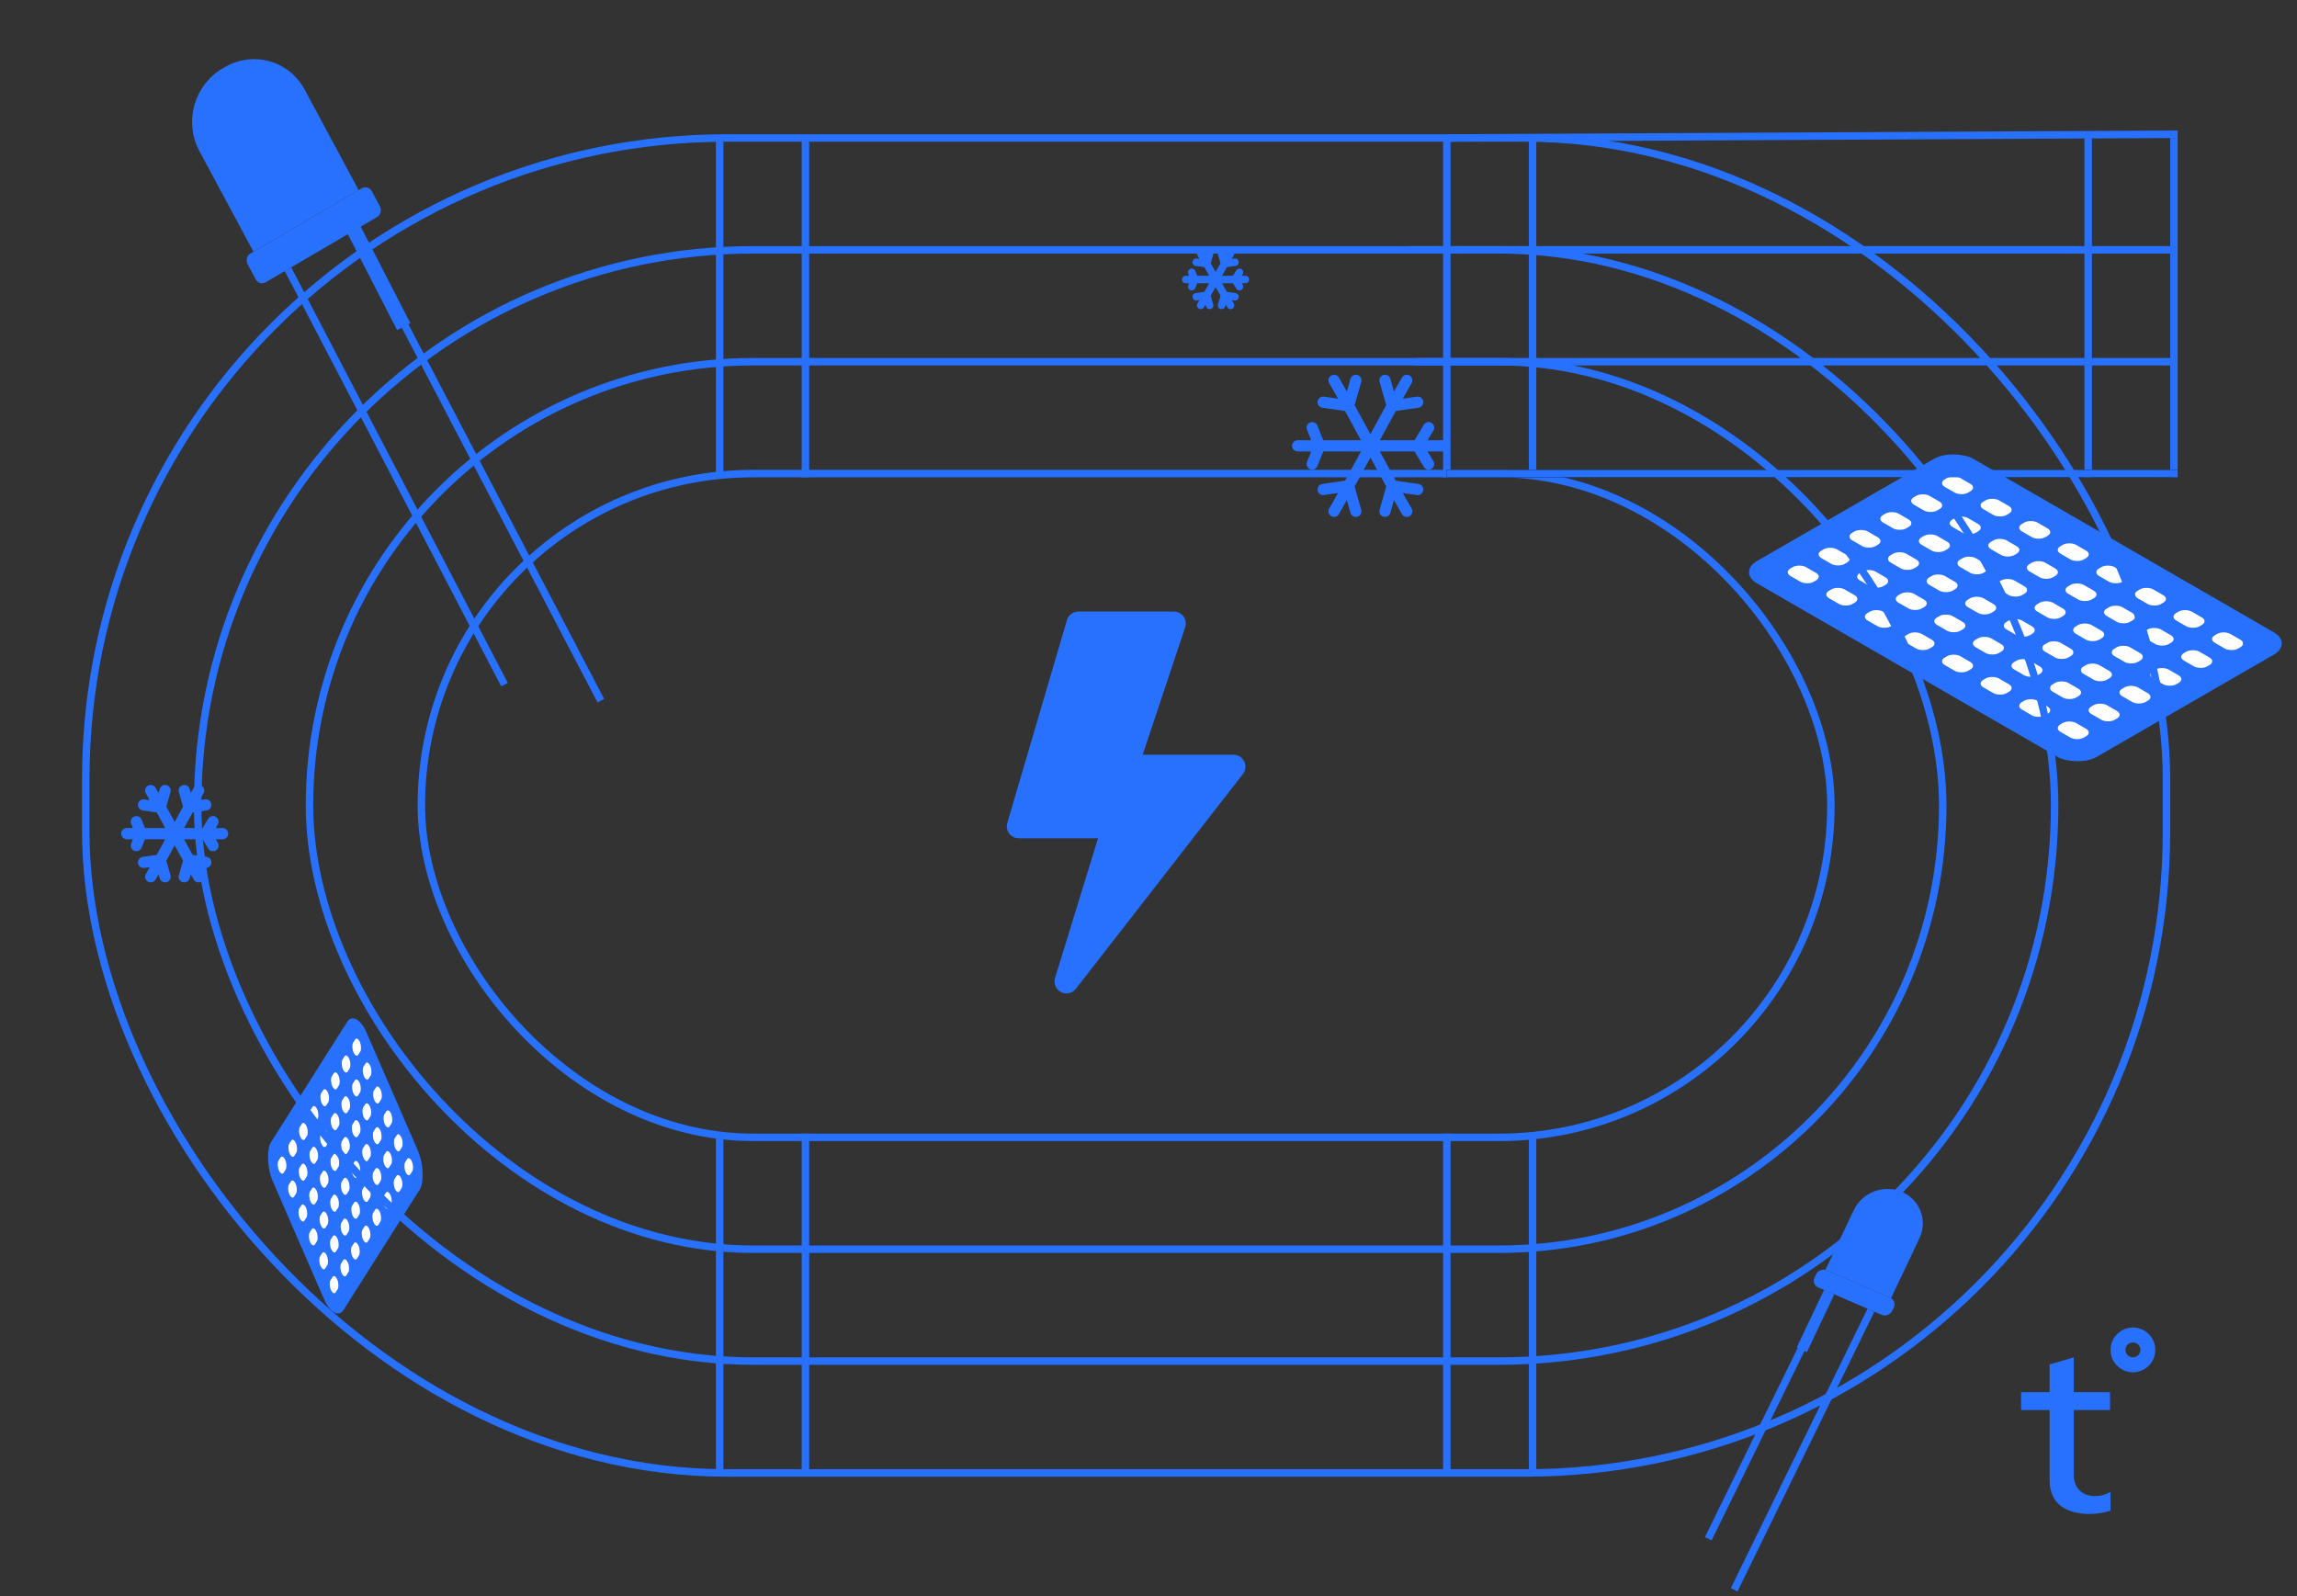 <svg width="308" height="214" viewBox="0 0 308 214" fill="none" xmlns="http://www.w3.org/2000/svg">
<rect x="0" y="0" width="308" height="214" fill="#333333" stroke="none"/>
<path d="M274.828 182.946V186.667H271V189.063H274.828V198.333C274.828 199.468 275.034 200.919 276.345 201.928C277.31 202.685 278.793 203 280.138 203C281.103 203 282.103 202.842 283 202.559V200.036C282.345 200.414 281.621 200.604 280.931 200.604C279.862 200.604 279.207 200.194 278.828 199.815C278.172 199.153 278.069 198.333 278.069 197.734V189.063L282.931 189.063V186.667L278.069 186.667V182L274.828 182.946Z" fill="#2871FF"/>
<circle cx="286" cy="181" r="2" stroke="#2871FF" stroke-width="2"/>
<path d="M143.064 83.149C143.162 82.817 143.364 82.526 143.641 82.319C143.918 82.112 144.255 82 144.6 82H157.4C157.653 82 157.903 82.061 158.128 82.176C158.354 82.292 158.548 82.459 158.696 82.665C158.845 82.87 158.942 83.108 158.98 83.359C159.018 83.609 158.996 83.865 158.916 84.106L153.221 101.199H165.399C165.699 101.199 165.992 101.282 166.246 101.441C166.501 101.599 166.705 101.826 166.837 102.095C166.969 102.364 167.022 102.665 166.992 102.963C166.961 103.261 166.847 103.545 166.663 103.781L144.264 132.579C144.035 132.876 143.709 133.082 143.342 133.163C142.976 133.243 142.594 133.192 142.261 133.019C141.928 132.846 141.667 132.562 141.523 132.216C141.378 131.87 141.36 131.485 141.471 131.126L147.234 112.398H136.601C136.352 112.398 136.107 112.34 135.884 112.229C135.662 112.118 135.468 111.956 135.319 111.757C135.17 111.558 135.07 111.327 135.025 111.082C134.981 110.837 134.995 110.586 135.065 110.347L143.064 83.149Z" fill="#2871FF"/>
<path d="M21.496 108.248L19.248 107.927M20.211 117.561L21.496 115.313L20.211 117.561ZM26.634 106L25.349 108.248L26.634 106ZM23.422 111.78L21.496 115.313L23.422 111.78ZM23.422 111.78L25.349 115.313L23.422 111.78ZM23.422 111.78L18.927 111.78L23.422 111.78ZM23.422 111.78L27.597 111.78L23.422 111.78ZM23.422 111.78L25.349 108.248L23.422 111.78ZM23.422 111.78L21.496 108.248L23.422 111.78ZM17 111.78L18.927 111.78L17 111.78ZM29.845 111.78L27.597 111.78L29.845 111.78ZM20.211 106L21.496 108.248L20.211 106ZM26.634 117.561L25.349 115.313L26.634 117.561ZM21.496 115.313L22.138 117.561L21.496 115.313ZM21.496 115.313L19.248 115.634L21.496 115.313ZM25.349 115.313L24.707 117.561L25.349 115.313ZM25.349 115.313L27.597 115.634L25.349 115.313ZM18.927 111.78L18.285 113.386L18.927 111.78ZM18.927 111.78L18.285 110.175L18.927 111.78ZM27.597 111.78L28.561 110.175L27.597 111.78ZM27.597 111.78L28.561 113.386L27.597 111.78ZM25.349 108.248L27.597 107.927L25.349 108.248ZM25.349 108.248L24.707 106L25.349 108.248ZM21.496 108.248L22.138 106L21.496 108.248Z" stroke="#2871FF" stroke-width="1.5" stroke-linecap="round" stroke-linejoin="round"/>
<path d="M180.829 54.415L177.415 53.927M178.878 68.561L180.829 65.146L178.878 68.561ZM188.634 51L186.683 54.415L188.634 51ZM183.756 59.78L180.829 65.146L183.756 59.78ZM183.756 59.78L186.683 65.146L183.756 59.78ZM183.756 59.78L176.927 59.78L183.756 59.78ZM183.756 59.78L190.097 59.78L183.756 59.78ZM183.756 59.78L186.683 54.415L183.756 59.78ZM183.756 59.78L180.829 54.415L183.756 59.78ZM174 59.78L176.927 59.78L174 59.78ZM193.512 59.78L190.097 59.78L193.512 59.78ZM178.878 51L180.829 54.415L178.878 51ZM188.634 68.561L186.683 65.146L188.634 68.561ZM180.829 65.146L181.805 68.561L180.829 65.146ZM180.829 65.146L177.415 65.634L180.829 65.146ZM186.683 65.146L185.707 68.561L186.683 65.146ZM186.683 65.146L190.097 65.634L186.683 65.146ZM176.927 59.78L175.951 62.219L176.927 59.78ZM176.927 59.78L175.951 57.341L176.927 59.78ZM190.097 59.78L191.561 57.341L190.097 59.78ZM190.097 59.78L191.561 62.219L190.097 59.78ZM186.683 54.415L190.097 53.927L186.683 54.415ZM186.683 54.415L185.707 51L186.683 54.415ZM180.829 54.415L181.805 51L180.829 54.415Z" stroke="#2871FF" stroke-width="1.5" stroke-linecap="round" stroke-linejoin="round"/>
<path d="M161.8 35.352L160.4 35.159M161 40.953L161.8 39.601L161 40.953ZM165 34L164.2 35.352L165 34ZM163 37.477L161.8 39.601L163 37.477ZM163 37.477L164.2 39.601L163 37.477ZM163 37.477L160.2 37.477L163 37.477ZM163 37.477L165.6 37.477L163 37.477ZM163 37.477L164.2 35.352L163 37.477ZM163 37.477L161.8 35.352L163 37.477ZM159 37.477L160.2 37.477L159 37.477ZM167 37.477L165.6 37.477L167 37.477ZM161 34L161.8 35.352L161 34ZM165 40.953L164.2 39.601L165 40.953ZM161.8 39.601L162.2 40.953L161.8 39.601ZM161.8 39.601L160.4 39.794L161.8 39.601ZM164.2 39.601L163.8 40.953L164.2 39.601ZM164.2 39.601L165.6 39.794L164.2 39.601ZM160.2 37.477L159.8 38.442L160.2 37.477ZM160.2 37.477L159.8 36.511L160.2 37.477ZM165.6 37.477L166.2 36.511L165.6 37.477ZM165.6 37.477L166.2 38.442L165.6 37.477ZM164.2 35.352L165.6 35.159L164.2 35.352ZM164.2 35.352L163.8 34L164.2 35.352ZM161.8 35.352L162.2 34L161.8 35.352Z" stroke="#2871FF" stroke-linecap="round" stroke-linejoin="round"/>
<path d="M40.412 12.256C38.451 8.607 33.964 7.345 30.388 9.437L30.091 9.611C26.516 11.703 25.207 16.356 27.168 20.005L34.176 33.049L47.42 25.299L40.412 12.256Z" fill="#2871FF" stroke="#2871FF"/>
<path d="M47.594 30.842L80.565 93.952" stroke="#2871FF"/>
<path d="M38.615 36.094L67.648 91.802" stroke="#2871FF"/>
<path d="M47.262 30.426L54.138 43.799" stroke="#2871FF" stroke-width="2"/>
<rect x="-0.195" y="0.693" width="18.316" height="3.37" rx="0.5" transform="matrix(-0.863 0.505 0.473 0.881 48.682 24.922)" fill="#2871FF" stroke="#2871FF"/>
<rect width="20.288" height="31.882" rx="3" transform="matrix(0.481 1.106 -0.395 0.624 47.723 135.167)" fill="#2871FF"/>
<rect width="1.449" height="2.174" rx="0.725" transform="matrix(0.481 1.106 -0.395 0.624 47.91 138.929)" fill="white"/>
<rect width="1.449" height="2.174" rx="0.725" transform="matrix(0.481 1.106 -0.395 0.624 46.482 141.188)" fill="white"/>
<rect width="1.449" height="2.174" rx="0.725" transform="matrix(0.481 1.106 -0.395 0.624 45.051 143.448)" fill="white"/>
<rect width="1.449" height="2.174" rx="0.725" transform="matrix(0.481 1.106 -0.395 0.624 43.623 145.707)" fill="white"/>
<rect width="1.449" height="2.174" rx="0.725" transform="matrix(0.481 1.106 -0.395 0.624 42.191 147.967)" fill="white"/>
<rect width="1.449" height="2.174" rx="0.725" transform="matrix(0.481 1.106 -0.395 0.624 40.762 150.227)" fill="white"/>
<rect width="1.449" height="2.174" rx="0.725" transform="matrix(0.481 1.106 -0.395 0.624 39.332 152.485)" fill="white"/>
<rect width="1.449" height="2.174" rx="0.725" transform="matrix(0.481 1.106 -0.395 0.624 37.904 154.744)" fill="white"/>
<rect width="1.449" height="2.174" rx="0.725" transform="matrix(0.481 1.106 -0.395 0.624 49.305 142.135)" fill="white"/>
<rect width="1.449" height="2.174" rx="0.725" transform="matrix(0.481 1.106 -0.395 0.624 47.875 144.394)" fill="white"/>
<rect width="1.449" height="2.174" rx="0.725" transform="matrix(0.481 1.106 -0.395 0.624 46.445 146.653)" fill="white"/>
<rect width="1.449" height="2.174" rx="0.725" transform="matrix(0.481 1.106 -0.395 0.624 45.016 148.912)" fill="white"/>
<rect width="1.449" height="2.174" rx="0.725" transform="matrix(0.481 1.106 -0.395 0.624 43.586 151.174)" fill="white"/>
<rect width="1.449" height="2.174" rx="0.725" transform="matrix(0.481 1.106 -0.395 0.624 42.156 153.432)" fill="white"/>
<rect width="1.449" height="2.174" rx="0.725" transform="matrix(0.481 1.106 -0.395 0.624 40.728 155.691)" fill="white"/>
<rect width="1.449" height="2.174" rx="0.725" transform="matrix(0.481 1.106 -0.395 0.624 39.301 157.952)" fill="white"/>
<rect width="1.449" height="2.174" rx="0.725" transform="matrix(0.481 1.106 -0.395 0.624 50.699 145.341)" fill="white"/>
<rect width="1.449" height="2.174" rx="0.725" transform="matrix(0.481 1.106 -0.395 0.624 49.27 147.601)" fill="white"/>
<rect width="1.449" height="2.174" rx="0.725" transform="matrix(0.481 1.106 -0.395 0.624 47.84 149.861)" fill="white"/>
<rect width="1.449" height="2.174" rx="0.725" transform="matrix(0.481 1.106 -0.395 0.624 46.412 152.117)" fill="white"/>
<rect width="1.449" height="2.174" rx="0.725" transform="matrix(0.481 1.106 -0.395 0.624 44.982 154.378)" fill="white"/>
<rect width="1.449" height="2.174" rx="0.725" transform="matrix(0.481 1.106 -0.395 0.624 43.553 156.639)" fill="white"/>
<rect width="1.449" height="2.174" rx="0.725" transform="matrix(0.481 1.106 -0.395 0.624 42.123 158.898)" fill="white"/>
<rect width="1.449" height="2.174" rx="0.725" transform="matrix(0.481 1.106 -0.395 0.624 40.693 161.159)" fill="white"/>
<rect width="1.449" height="2.174" rx="0.725" transform="matrix(0.481 1.106 -0.395 0.624 52.096 148.546)" fill="white"/>
<rect width="1.449" height="2.174" rx="0.725" transform="matrix(0.481 1.106 -0.395 0.624 50.664 150.806)" fill="white"/>
<rect width="1.449" height="2.174" rx="0.725" transform="matrix(0.481 1.106 -0.395 0.624 49.234 153.065)" fill="white"/>
<rect width="1.449" height="2.174" rx="0.725" transform="matrix(0.481 1.106 -0.395 0.624 47.807 155.325)" fill="white"/>
<rect width="1.449" height="2.174" rx="0.725" transform="matrix(0.481 1.106 -0.395 0.624 46.377 157.586)" fill="white"/>
<rect width="1.449" height="2.174" rx="0.725" transform="matrix(0.481 1.106 -0.395 0.624 44.945 159.846)" fill="white"/>
<rect width="1.449" height="2.174" rx="0.725" transform="matrix(0.481 1.106 -0.395 0.624 43.518 162.105)" fill="white"/>
<rect width="1.449" height="2.174" rx="0.725" transform="matrix(0.481 1.106 -0.395 0.624 42.088 164.363)" fill="white"/>
<rect width="1.449" height="2.174" rx="0.725" transform="matrix(0.481 1.106 -0.395 0.624 53.488 151.753)" fill="white"/>
<rect width="1.449" height="2.174" rx="0.725" transform="matrix(0.481 1.106 -0.395 0.624 52.059 154.012)" fill="white"/>
<rect width="1.449" height="2.174" rx="0.725" transform="matrix(0.481 1.106 -0.395 0.624 50.631 156.272)" fill="white"/>
<rect width="1.449" height="2.174" rx="0.725" transform="matrix(0.481 1.106 -0.395 0.624 49.201 158.533)" fill="white"/>
<rect width="1.449" height="2.174" rx="0.725" transform="matrix(0.481 1.106 -0.395 0.624 47.772 160.79)" fill="white"/>
<rect width="1.449" height="2.174" rx="0.725" transform="matrix(0.481 1.106 -0.395 0.624 46.342 163.052)" fill="white"/>
<rect width="1.449" height="2.174" rx="0.725" transform="matrix(0.481 1.106 -0.395 0.624 44.912 165.311)" fill="white"/>
<rect width="1.449" height="2.174" rx="0.725" transform="matrix(0.481 1.106 -0.395 0.624 43.482 167.57)" fill="white"/>
<rect width="1.449" height="2.174" rx="0.725" transform="matrix(0.481 1.106 -0.395 0.624 54.885 154.959)" fill="white"/>
<rect width="1.449" height="2.174" rx="0.725" transform="matrix(0.481 1.106 -0.395 0.624 53.455 157.219)" fill="white"/>
<rect width="1.449" height="2.174" rx="0.725" transform="matrix(0.481 1.106 -0.395 0.624 52.025 159.479)" fill="white"/>
<rect width="1.449" height="2.174" rx="0.725" transform="matrix(0.481 1.106 -0.395 0.624 50.598 161.737)" fill="white"/>
<rect width="1.449" height="2.174" rx="0.725" transform="matrix(0.481 1.106 -0.395 0.624 49.166 163.998)" fill="white"/>
<rect width="1.449" height="2.174" rx="0.725" transform="matrix(0.481 1.106 -0.395 0.624 47.736 166.258)" fill="white"/>
<rect width="1.449" height="2.174" rx="0.725" transform="matrix(0.481 1.106 -0.395 0.624 46.307 168.516)" fill="white"/>
<rect width="1.449" height="2.174" rx="0.725" transform="matrix(0.481 1.106 -0.395 0.624 44.877 170.775)" fill="white"/>
<path d="M257.373 166.04C258.508 163.65 257.458 160.864 255.029 159.817C252.6 158.77 249.71 159.858 248.576 162.248L244.77 170.261L253.568 174.053L257.373 166.04Z" fill="#2871FF"/>
<path d="M250.869 175.678L232.531 213.168" stroke="#2871FF"/>
<path d="M245.27 173.265L229.057 206.324" stroke="#2871FF"/>
<path d="M245.27 173.265L241.607 180.977" stroke="#2871FF" stroke-width="1.5"/>
<rect width="11.322" height="2.561" rx="1" transform="matrix(-0.918 -0.396 -0.429 0.903 254.367 174.397)" fill="#2871FF"/>
<rect x="56.5" y="63.5" width="189" height="89" rx="44.5" stroke="#2871FF"/>
<path d="M96.5 18.5V64" stroke="#2871FF"/>
<path d="M194 18.5V64" stroke="#2871FF"/>
<path d="M280 18.5V64" stroke="#2871FF"/>
<path d="M96.5 152V197.5" stroke="#2871FF"/>
<path d="M194 152V197.5" stroke="#2871FF"/>
<path d="M108 18.5V64" stroke="#2871FF"/>
<path d="M205.5 18.5V64" stroke="#2871FF"/>
<path d="M291.5 18.5V64" stroke="#2871FF"/>
<path d="M108 152V197.5" stroke="#2871FF"/>
<path d="M205.5 152V197.5" stroke="#2871FF"/>
<path d="M194 63.5H286H292" stroke="black"/>
<path d="M194 18.5L292 18" stroke="#2871FF"/>
<path d="M189 33.5H291.5" stroke="#2871FF"/>
<path d="M190 48.5H291.5" stroke="#2871FF"/>
<rect width="33.447" height="52.559" rx="3" transform="matrix(0.866 -0.5 0.866 0.5 233 76.723)" fill="#2871FF"/>
<rect width="2.389" height="3.584" rx="1" transform="matrix(0.866 -0.5 0.866 0.5 239.207 76.723)" fill="white"/>
<rect width="2.389" height="3.584" rx="1" transform="matrix(0.866 -0.5 0.866 0.5 244.381 79.709)" fill="white"/>
<rect width="2.389" height="3.584" rx="1" transform="matrix(0.866 -0.5 0.866 0.5 249.553 82.694)" fill="white"/>
<rect width="2.389" height="3.584" rx="1" transform="matrix(0.866 -0.5 0.866 0.5 254.725 85.681)" fill="white"/>
<rect width="2.389" height="3.584" rx="1" transform="matrix(0.866 -0.5 0.866 0.5 259.896 88.667)" fill="white"/>
<rect width="2.389" height="3.584" rx="1" transform="matrix(0.866 -0.5 0.866 0.5 265.07 91.653)" fill="white"/>
<rect width="2.389" height="3.584" rx="1" transform="matrix(0.866 -0.5 0.866 0.5 270.242 94.639)" fill="white"/>
<rect width="2.389" height="3.584" rx="1" transform="matrix(0.866 -0.5 0.866 0.5 275.414 97.625)" fill="white"/>
<rect width="2.389" height="3.584" rx="1" transform="matrix(0.866 -0.5 0.866 0.5 243.346 74.333)" fill="white"/>
<rect width="2.389" height="3.584" rx="1" transform="matrix(0.866 -0.5 0.866 0.5 248.518 77.319)" fill="white"/>
<rect width="2.389" height="3.584" rx="1" transform="matrix(0.866 -0.5 0.866 0.5 253.689 80.306)" fill="white"/>
<rect width="2.389" height="3.584" rx="1" transform="matrix(0.866 -0.5 0.866 0.5 258.863 83.292)" fill="white"/>
<rect width="2.389" height="3.584" rx="1" transform="matrix(0.866 -0.5 0.866 0.5 264.035 86.277)" fill="white"/>
<rect width="2.389" height="3.584" rx="1" transform="matrix(0.866 -0.5 0.866 0.5 269.207 89.264)" fill="white"/>
<rect width="2.389" height="3.584" rx="1" transform="matrix(0.866 -0.5 0.866 0.5 274.381 92.25)" fill="white"/>
<rect width="2.389" height="3.584" rx="1" transform="matrix(0.866 -0.5 0.866 0.5 279.553 95.235)" fill="white"/>
<rect width="2.389" height="3.584" rx="1" transform="matrix(0.866 -0.5 0.866 0.5 247.482 71.944)" fill="white"/>
<rect width="2.389" height="3.584" rx="1" transform="matrix(0.866 -0.5 0.866 0.5 252.656 74.932)" fill="white"/>
<rect width="2.389" height="3.584" rx="1" transform="matrix(0.866 -0.5 0.866 0.5 257.828 77.916)" fill="white"/>
<rect width="2.389" height="3.584" rx="1" transform="matrix(0.866 -0.5 0.866 0.5 263 80.902)" fill="white"/>
<rect width="2.389" height="3.584" rx="1" transform="matrix(0.866 -0.5 0.866 0.5 268.172 83.89)" fill="white"/>
<rect width="2.389" height="3.584" rx="1" transform="matrix(0.866 -0.5 0.866 0.5 273.346 86.876)" fill="white"/>
<rect width="2.389" height="3.584" rx="1" transform="matrix(0.866 -0.5 0.866 0.5 278.518 89.86)" fill="white"/>
<rect width="2.389" height="3.584" rx="1" transform="matrix(0.866 -0.5 0.866 0.5 283.691 92.848)" fill="white"/>
<rect width="2.389" height="3.584" rx="1" transform="matrix(0.866 -0.5 0.866 0.5 251.621 69.556)" fill="white"/>
<rect width="2.389" height="3.584" rx="1" transform="matrix(0.866 -0.5 0.866 0.5 256.795 72.542)" fill="white"/>
<rect width="2.389" height="3.584" rx="1" transform="matrix(0.866 -0.5 0.866 0.5 261.965 75.527)" fill="white"/>
<rect width="2.389" height="3.584" rx="1" transform="matrix(0.866 -0.5 0.866 0.5 267.139 78.514)" fill="white"/>
<rect width="2.389" height="3.584" rx="1" transform="matrix(0.866 -0.5 0.866 0.5 272.311 81.5)" fill="white"/>
<rect width="2.389" height="3.584" rx="1" transform="matrix(0.866 -0.5 0.866 0.5 277.484 84.486)" fill="white"/>
<rect width="2.389" height="3.584" rx="1" transform="matrix(0.866 -0.5 0.866 0.5 282.656 87.473)" fill="white"/>
<rect width="2.389" height="3.584" rx="1" transform="matrix(0.866 -0.5 0.866 0.5 287.828 90.459)" fill="white"/>
<rect width="2.389" height="3.584" rx="1" transform="matrix(0.866 -0.5 0.866 0.5 255.76 67.166)" fill="white"/>
<rect width="2.389" height="3.584" rx="1" transform="matrix(0.866 -0.5 0.866 0.5 260.932 70.152)" fill="white"/>
<rect width="2.389" height="3.584" rx="1" transform="matrix(0.866 -0.5 0.866 0.5 266.104 73.14)" fill="white"/>
<rect width="2.389" height="3.584" rx="1" transform="matrix(0.866 -0.5 0.866 0.5 271.277 76.125)" fill="white"/>
<rect width="2.389" height="3.584" rx="1" transform="matrix(0.866 -0.5 0.866 0.5 276.449 79.111)" fill="white"/>
<rect width="2.389" height="3.584" rx="1" transform="matrix(0.866 -0.5 0.866 0.5 281.621 82.097)" fill="white"/>
<rect width="2.389" height="3.584" rx="1" transform="matrix(0.866 -0.5 0.866 0.5 286.795 85.084)" fill="white"/>
<rect width="2.389" height="3.584" rx="1" transform="matrix(0.866 -0.5 0.866 0.5 291.967 88.069)" fill="white"/>
<rect width="2.389" height="3.584" rx="1" transform="matrix(0.866 -0.5 0.866 0.5 259.896 64.777)" fill="white"/>
<rect width="2.389" height="3.584" rx="1" transform="matrix(0.866 -0.5 0.866 0.5 265.07 67.764)" fill="white"/>
<rect width="2.389" height="3.584" rx="1" transform="matrix(0.866 -0.5 0.866 0.5 270.242 70.75)" fill="white"/>
<rect width="2.389" height="3.584" rx="1" transform="matrix(0.866 -0.5 0.866 0.5 275.414 73.735)" fill="white"/>
<rect width="2.389" height="3.584" rx="1" transform="matrix(0.866 -0.5 0.866 0.5 280.588 76.723)" fill="white"/>
<rect width="2.389" height="3.584" rx="1" transform="matrix(0.866 -0.5 0.866 0.5 285.76 79.709)" fill="white"/>
<rect width="2.389" height="3.584" rx="1" transform="matrix(0.866 -0.5 0.866 0.5 290.934 82.694)" fill="white"/>
<rect width="2.389" height="3.584" rx="1" transform="matrix(0.866 -0.5 0.866 0.5 296.104 85.681)" fill="white"/>
<rect x="41.5" y="48.5" width="219" height="119" rx="59.5" stroke="#2871FF"/>
<rect x="26.5" y="33.5" width="249" height="149" rx="74.5" stroke="#2871FF"/>
<path d="M194 63.5H286H292" stroke="#2871FF"/>
<rect x="11.5" y="18.5" width="279" height="179" rx="86" stroke="#2871FF"/>
</svg>
